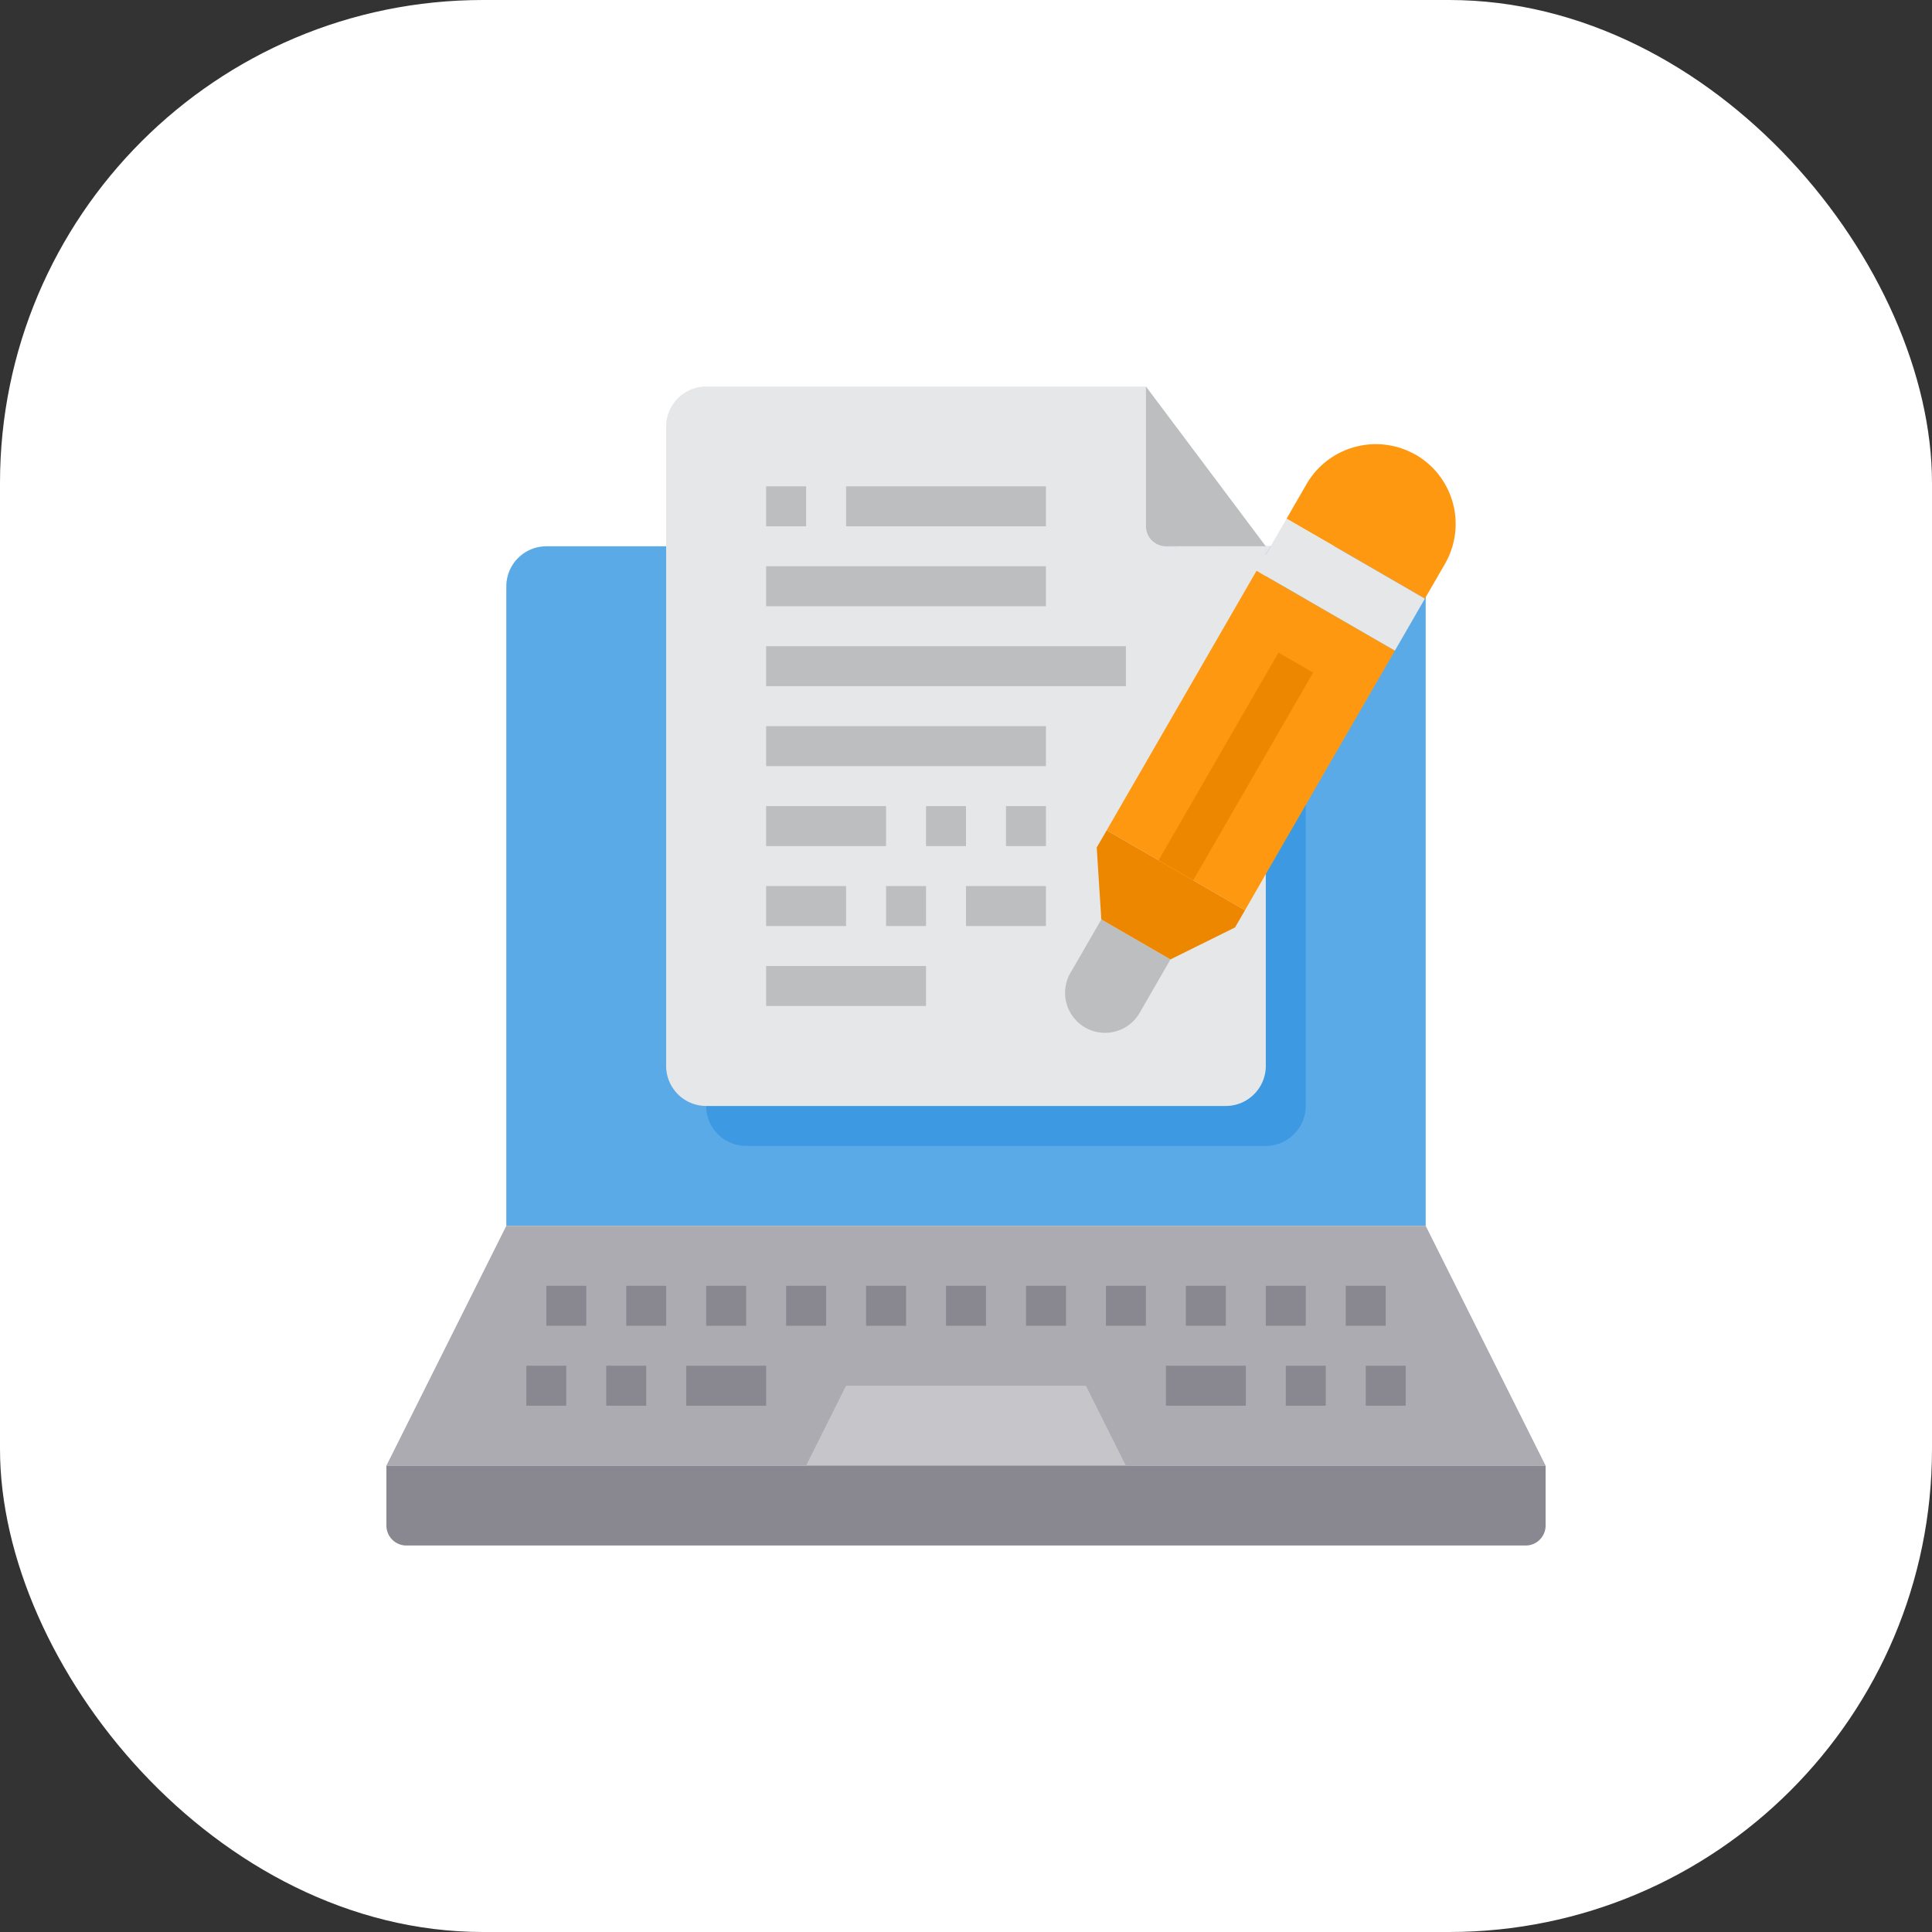 <svg id="aboutArticle" xmlns="http://www.w3.org/2000/svg" width="100" height="100" viewBox="0 0 100 100">
  <rect x="0" y="0" width="100" height="100" fill="#333333" stroke="none"/>
  <g id="Group_524" data-name="Group 524" transform="translate(-574 -2812)">
    <g id="Group_450" data-name="Group 450" transform="translate(29 1)">
      <g id="Group_448" data-name="Group 448" transform="translate(419 -3530)">
        <rect id="Rectangle_75" data-name="Rectangle 75" width="100" height="100" rx="25" transform="translate(126 6341)" fill="#fff"/>
      </g>
    </g>
  </g>
  <path id="Path_1129" data-name="Path 1129" d="M-1167.06,2684.772v33.1h-47.586v-33.1a2.075,2.075,0,0,1,2.069-2.069h43.448A2.075,2.075,0,0,1-1167.06,2684.772Z" transform="translate(1240.853 -2654.427)" fill="#5aaae7"/>
  <path id="Path_1130" data-name="Path 1130" d="M-1157.749,2687.875v26.9a2.076,2.076,0,0,1-2.069,2.069h-26.9a2.076,2.076,0,0,1-2.069-2.069h26.9a2.075,2.075,0,0,0,2.069-2.069v-24.828Z" transform="translate(1225.335 -2657.531)" fill="#3d9ae2"/>
  <path id="Path_1131" data-name="Path 1131" d="M-1176.37,2770.634h-47.586l-6.207,12.413h60Z" transform="translate(1250.163 -2707.186)" fill="#acabb1"/>
  <path id="Path_1132" data-name="Path 1132" d="M-1162.922,2670.289v26.9a2.075,2.075,0,0,1-2.069,2.069h-26.9a2.075,2.075,0,0,1-2.069-2.069v-33.1a2.075,2.075,0,0,1,2.069-2.069h22.759v7.241a1.035,1.035,0,0,0,1.034,1.034Z" transform="translate(1228.439 -2642.013)" fill="#e6e7e8"/>
  <path id="Path_1133" data-name="Path 1133" d="M-1116.122,2682.7l-.248.434v-.434Z" transform="translate(1181.887 -2654.427)" fill="#e6e7e8"/>
  <path id="Path_1134" data-name="Path 1134" d="M-1136.888,2733.057l-1.552,2.689a2.07,2.07,0,0,1-2.792.875,2.07,2.07,0,0,1-.875-2.792c.027-.052.056-.1.087-.151l1.552-2.689Z" transform="translate(1197.471 -2683.397)" fill="#bcbec0"/>
  <path id="Path_1135" data-name="Path 1135" d="M-1130.573,2723.591l-.517.89-3.342,1.655-3.579-2.069-.238-3.724.517-.89,3.579,2.069Z" transform="translate(1195.015 -2676.477)" fill="#ee8700"/>
  <path id="Path_1136" data-name="Path 1136" d="M-1128.722,2686.137l-.476-.279-7.759,13.438,3.579,2.069,3.58,2.069,1.076-1.872,6.683-11.566Z" transform="translate(1194.239 -2656.32)" fill="#ff9811"/>
  <path id="Path_1137" data-name="Path 1137" d="M-1107,2670.035a4.145,4.145,0,0,0-5.648,1.521l-1.034,1.79,2.473,1.427,4.686,2.71.042-.072.993-1.717a4.139,4.139,0,0,0-1.5-5.656l-.006,0Z" transform="translate(1180.273 -2646.497)" fill="#ff9811"/>
  <path id="Path_1138" data-name="Path 1138" d="M-1113.535,2680.562l-2.473-1.428-.827,1.428-.249.434-.476.828.476.279,6.683,3.859,1.552-2.689Z" transform="translate(1182.601 -2652.286)" fill="#e6e7e8"/>
  <path id="Path_1139" data-name="Path 1139" d="M-1161.37,2791.323l2.069,4.138h-16.552l2.069-4.138Z" transform="translate(1217.576 -2719.599)" fill="#c6c5ca"/>
  <path id="Path_1140" data-name="Path 1140" d="M-1170.163,2801.668v3.1a1.034,1.034,0,0,1-1.034,1.034h-57.931a1.034,1.034,0,0,1-1.034-1.034v-3.1Z" transform="translate(1250.163 -2725.806)" fill="#898890"/>
  <path id="Path_1141" data-name="Path 1141" d="M-1131.887,2662.013l6.207,8.276h-5.172a1.035,1.035,0,0,1-1.034-1.034Z" transform="translate(1191.197 -2642.013)" fill="#bcbec0"/>
  <g id="Group_260" data-name="Group 260" transform="translate(27.242 66.552)">
    <path id="Path_1142" data-name="Path 1142" d="M-1212.059,2788.737h2.069v2.069h-2.069Z" transform="translate(1212.059 -2784.599)" fill="#898890"/>
    <path id="Path_1143" data-name="Path 1143" d="M-1201.715,2788.737h2.069v2.069h-2.069Z" transform="translate(1205.853 -2784.599)" fill="#898890"/>
    <path id="Path_1144" data-name="Path 1144" d="M-1113.784,2788.737h2.069v2.069h-2.069Z" transform="translate(1153.094 -2784.599)" fill="#898890"/>
    <path id="Path_1145" data-name="Path 1145" d="M-1103.439,2788.737h2.069v2.069h-2.069Z" transform="translate(1146.887 -2784.599)" fill="#898890"/>
    <path id="Path_1146" data-name="Path 1146" d="M-1199.128,2778.392h2.069v2.069h-2.069Z" transform="translate(1204.301 -2778.392)" fill="#898890"/>
    <path id="Path_1147" data-name="Path 1147" d="M-1209.473,2778.392h2.069v2.069h-2.069Z" transform="translate(1210.507 -2778.392)" fill="#898890"/>
    <path id="Path_1148" data-name="Path 1148" d="M-1188.784,2778.392h2.069v2.069h-2.069Z" transform="translate(1198.094 -2778.392)" fill="#898890"/>
    <path id="Path_1149" data-name="Path 1149" d="M-1178.439,2778.392h2.069v2.069h-2.069Z" transform="translate(1191.887 -2778.392)" fill="#898890"/>
    <path id="Path_1150" data-name="Path 1150" d="M-1168.094,2778.392h2.069v2.069h-2.069Z" transform="translate(1185.68 -2778.392)" fill="#898890"/>
    <path id="Path_1151" data-name="Path 1151" d="M-1157.749,2778.392h2.069v2.069h-2.069Z" transform="translate(1179.473 -2778.392)" fill="#898890"/>
    <path id="Path_1152" data-name="Path 1152" d="M-1147.4,2778.392h2.069v2.069h-2.069Z" transform="translate(1173.266 -2778.392)" fill="#898890"/>
    <path id="Path_1153" data-name="Path 1153" d="M-1137.059,2778.392h2.069v2.069h-2.069Z" transform="translate(1167.059 -2778.392)" fill="#898890"/>
    <path id="Path_1154" data-name="Path 1154" d="M-1126.715,2778.392h2.069v2.069h-2.069Z" transform="translate(1160.853 -2778.392)" fill="#898890"/>
    <path id="Path_1155" data-name="Path 1155" d="M-1116.37,2778.392h2.069v2.069h-2.069Z" transform="translate(1154.646 -2778.392)" fill="#898890"/>
    <path id="Path_1156" data-name="Path 1156" d="M-1106.025,2778.392h2.069v2.069h-2.069Z" transform="translate(1148.439 -2778.392)" fill="#898890"/>
    <path id="Path_1157" data-name="Path 1157" d="M-1191.37,2788.737h4.138v2.069h-4.138Z" transform="translate(1199.646 -2784.599)" fill="#898890"/>
    <path id="Path_1158" data-name="Path 1158" d="M-1129.3,2788.737h4.138v2.069h-4.138Z" transform="translate(1162.404 -2784.599)" fill="#898890"/>
  </g>
  <path id="Path_1159" data-name="Path 1159" d="M-1181.025,2685.289h14.483v2.069h-14.483Z" transform="translate(1220.68 -2655.979)" fill="#bcbec0"/>
  <path id="Path_1160" data-name="Path 1160" d="M-1181.025,2674.944h2.069v2.069h-2.069Z" transform="translate(1220.68 -2649.772)" fill="#bcbec0"/>
  <path id="Path_1161" data-name="Path 1161" d="M-1170.68,2674.944h10.345v2.069h-10.345Z" transform="translate(1214.473 -2649.772)" fill="#bcbec0"/>
  <path id="Path_1162" data-name="Path 1162" d="M-1181.025,2695.634h18.621v2.068h-18.621Z" transform="translate(1220.68 -2662.186)" fill="#bcbec0"/>
  <path id="Path_1163" data-name="Path 1163" d="M-1181.025,2705.979h14.483v2.069h-14.483Z" transform="translate(1220.68 -2668.393)" fill="#bcbec0"/>
  <path id="Path_1164" data-name="Path 1164" d="M-1130.243,2707.208l6.207-10.75,1.792,1.035-6.207,10.75Z" transform="translate(1190.211 -2662.68)" fill="#ee8700"/>
  <path id="Path_1165" data-name="Path 1165" d="M-1181.025,2716.323h6.207v2.069h-6.207Z" transform="translate(1220.68 -2674.599)" fill="#bcbec0"/>
  <path id="Path_1166" data-name="Path 1166" d="M-1160.335,2716.323h2.069v2.069h-2.069Z" transform="translate(1208.266 -2674.599)" fill="#bcbec0"/>
  <path id="Path_1167" data-name="Path 1167" d="M-1149.99,2716.323h2.069v2.069h-2.069Z" transform="translate(1202.059 -2674.599)" fill="#bcbec0"/>
  <path id="Path_1168" data-name="Path 1168" d="M-1181.025,2726.668h4.138v2.069h-4.138Z" transform="translate(1220.68 -2680.806)" fill="#bcbec0"/>
  <path id="Path_1169" data-name="Path 1169" d="M-1165.508,2726.668h2.069v2.069h-2.069Z" transform="translate(1211.37 -2680.806)" fill="#bcbec0"/>
  <path id="Path_1170" data-name="Path 1170" d="M-1155.163,2726.668h4.138v2.069h-4.138Z" transform="translate(1205.163 -2680.806)" fill="#bcbec0"/>
  <path id="Path_1171" data-name="Path 1171" d="M-1181.025,2737.013h8.276v2.069h-8.276Z" transform="translate(1220.68 -2687.013)" fill="#bcbec0"/>
</svg>
